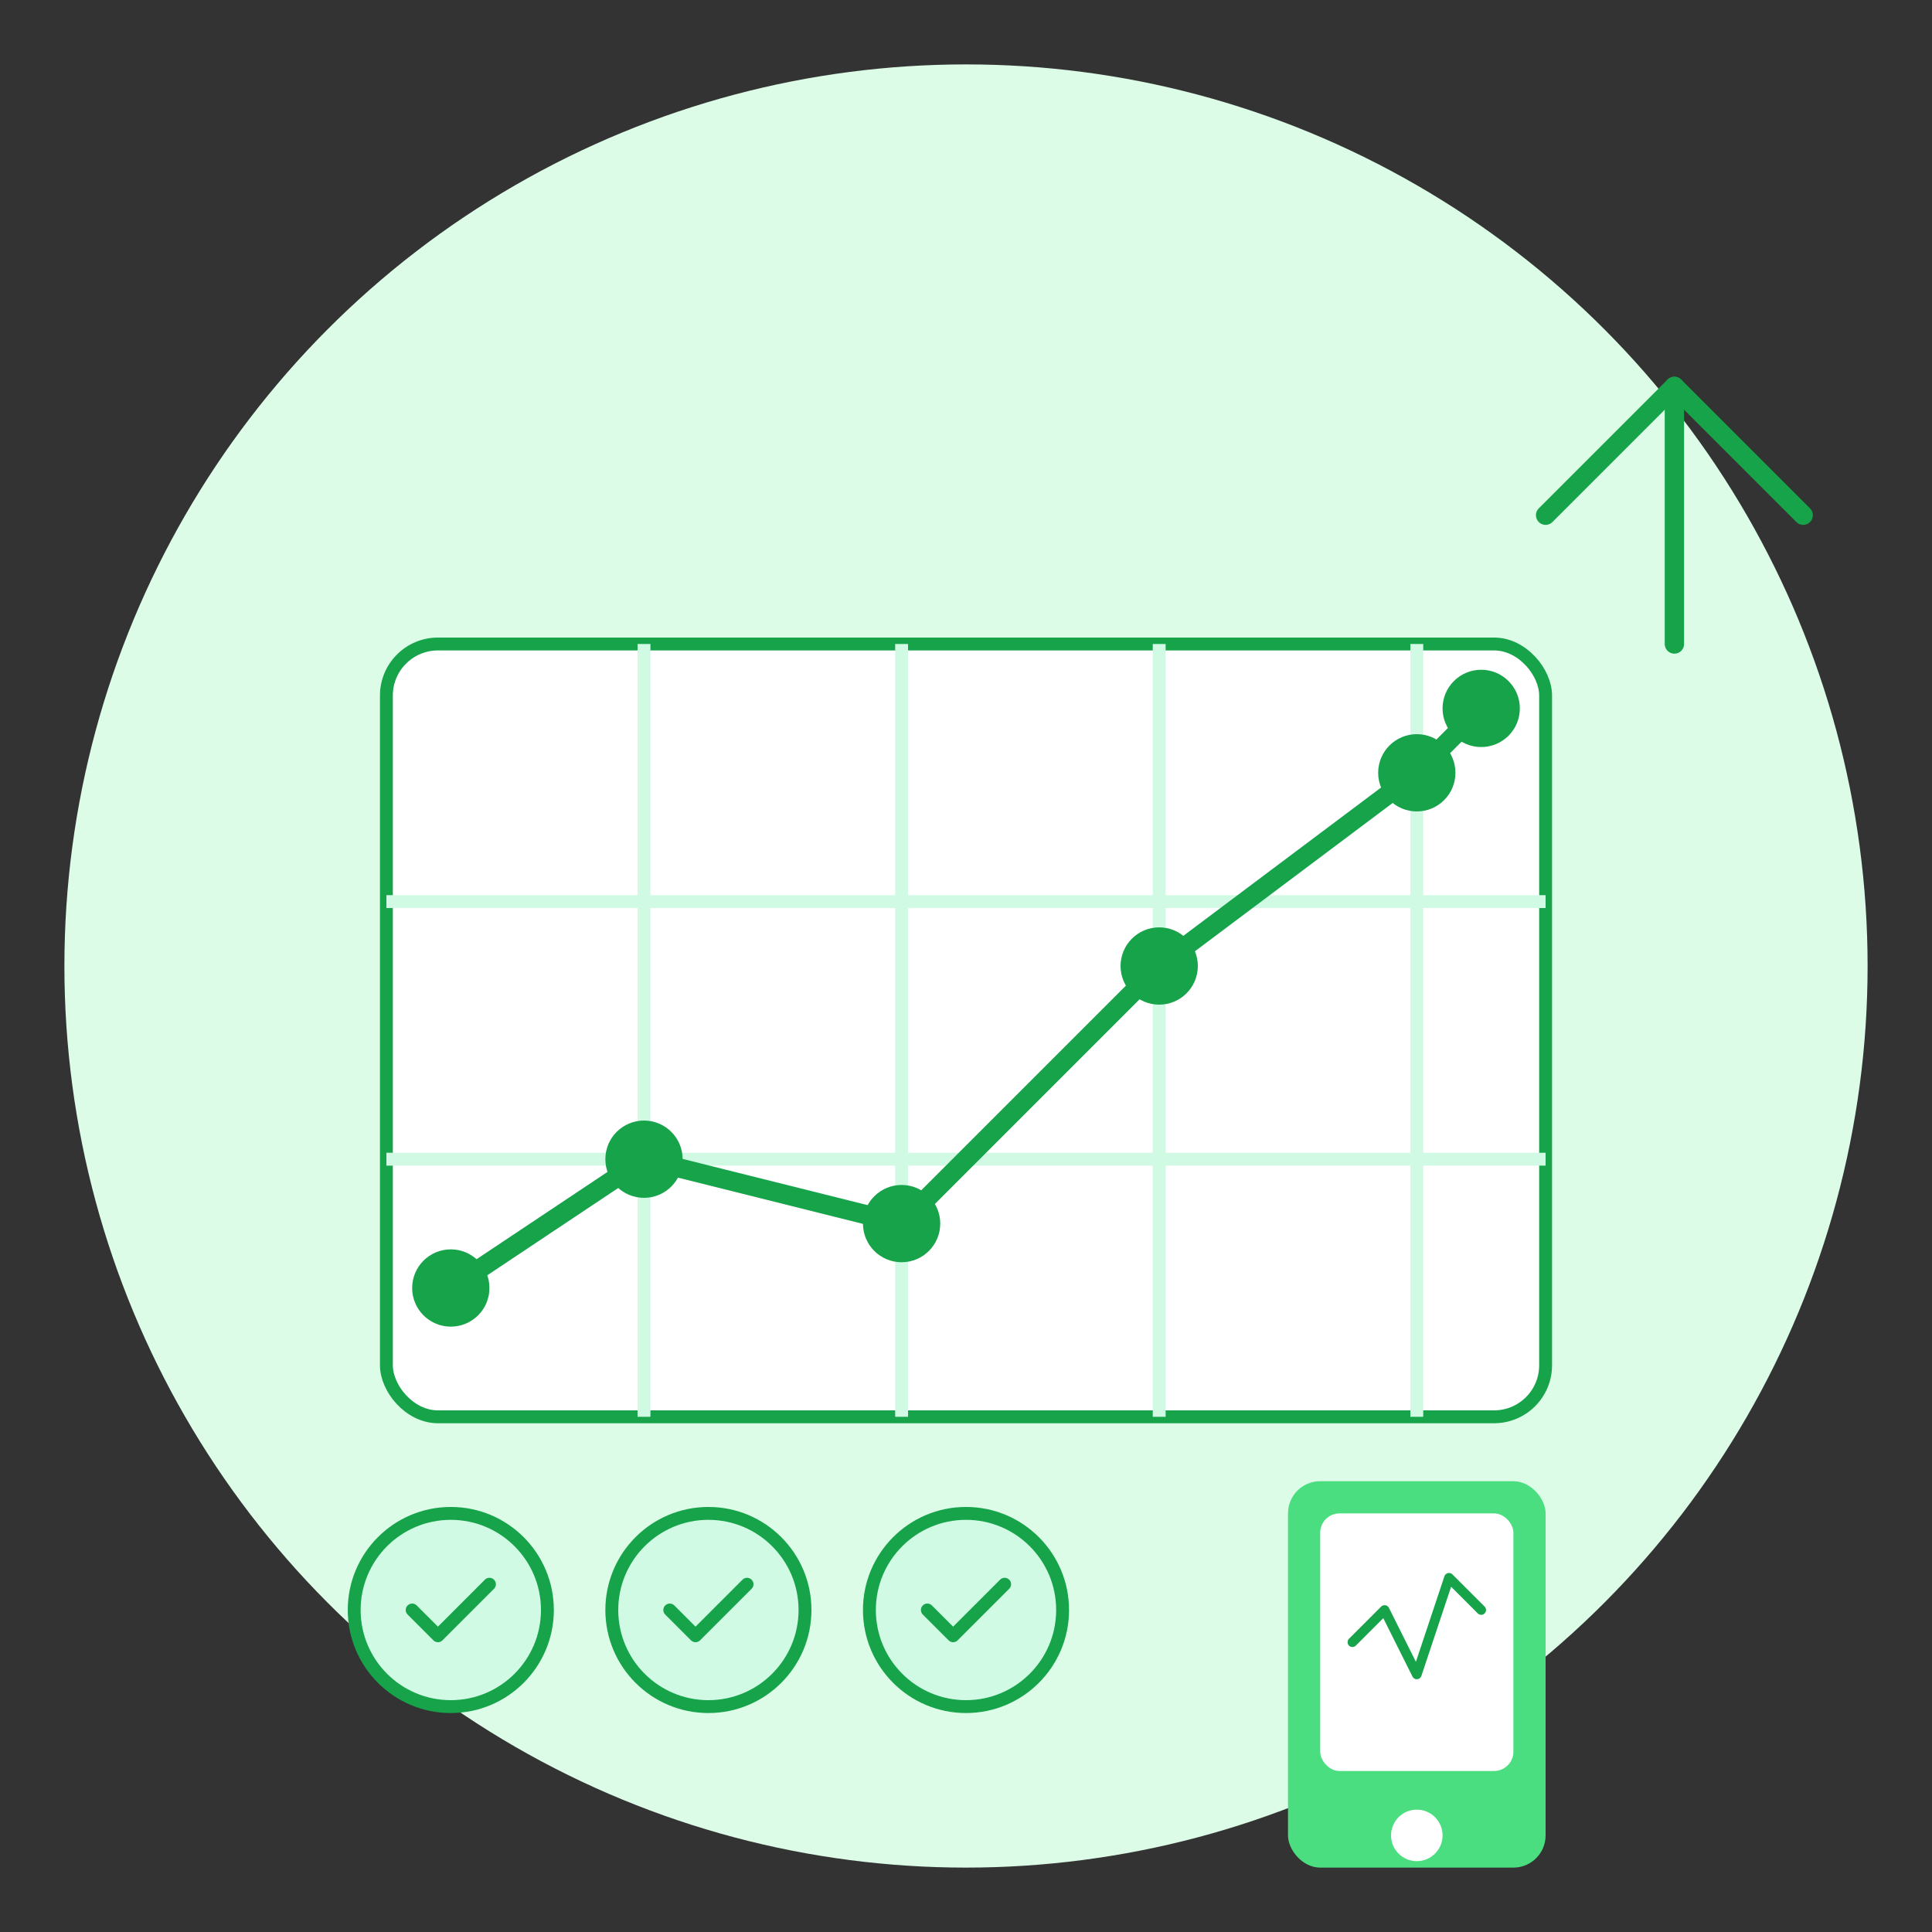 <svg width="300" height="300" viewBox="0 0 300 300" fill="none" xmlns="http://www.w3.org/2000/svg">
  <rect x="0" y="0" width="300" height="300" fill="#333333" stroke="none"/>
  <circle cx="150" cy="150" r="140" fill="#DCFCE7" />

  <!-- Progress chart -->
  <rect x="60" y="100" width="180" height="120" rx="8" fill="white" stroke="#16A34A" stroke-width="2" />

  <!-- Chart grid lines -->
  <line x1="60" y1="140" x2="240" y2="140" stroke="#D1FAE5" stroke-width="2" />
  <line x1="60" y1="180" x2="240" y2="180" stroke="#D1FAE5" stroke-width="2" />
  <line x1="100" y1="100" x2="100" y2="220" stroke="#D1FAE5" stroke-width="2" />
  <line x1="140" y1="100" x2="140" y2="220" stroke="#D1FAE5" stroke-width="2" />
  <line x1="180" y1="100" x2="180" y2="220" stroke="#D1FAE5" stroke-width="2" />
  <line x1="220" y1="100" x2="220" y2="220" stroke="#D1FAE5" stroke-width="2" />

  <!-- Progress line -->
  <path d="M70 200 L100 180 L140 190 L180 150 L220 120 L230 110"
        stroke="#16A34A"
        stroke-width="3"
        fill="none"
        stroke-linecap="round"
        stroke-linejoin="round" />

  <!-- Data points -->
  <circle cx="70" cy="200" r="6" fill="#16A34A" />
  <circle cx="100" cy="180" r="6" fill="#16A34A" />
  <circle cx="140" cy="190" r="6" fill="#16A34A" />
  <circle cx="180" cy="150" r="6" fill="#16A34A" />
  <circle cx="220" cy="120" r="6" fill="#16A34A" />
  <circle cx="230" cy="110" r="6" fill="#16A34A" />

  <!-- Upward trend arrow -->
  <path d="M240 80 L260 60 L280 80" stroke="#16A34A" stroke-width="3" fill="none" stroke-linecap="round" stroke-linejoin="round" />
  <line x1="260" y1="60" x2="260" y2="100" stroke="#16A34A" stroke-width="3" stroke-linecap="round" />

  <!-- Progress indicators -->
  <circle cx="70" cy="250" r="15" fill="#D1FAE5" stroke="#16A34A" stroke-width="2" />
  <path d="M64 250 L68 254 L76 246" stroke="#16A34A" stroke-width="2" stroke-linecap="round" stroke-linejoin="round" />

  <circle cx="110" cy="250" r="15" fill="#D1FAE5" stroke="#16A34A" stroke-width="2" />
  <path d="M104 250 L108 254 L116 246" stroke="#16A34A" stroke-width="2" stroke-linecap="round" stroke-linejoin="round" />

  <circle cx="150" cy="250" r="15" fill="#D1FAE5" stroke="#16A34A" stroke-width="2" />
  <path d="M144 250 L148 254 L156 246" stroke="#16A34A" stroke-width="2" stroke-linecap="round" stroke-linejoin="round" />

  <!-- Mobile device -->
  <rect x="200" y="230" width="40" height="60" rx="5" fill="#4ADE80" />
  <rect x="205" y="235" width="30" height="40" rx="3" fill="white" />
  <circle cx="220" cy="285" r="4" fill="white" />

  <!-- Mini chart in device -->
  <path d="M210 255 L215 250 L220 260 L225 245 L230 250"
        stroke="#16A34A"
        stroke-width="1.5"
        fill="none"
        stroke-linecap="round"
        stroke-linejoin="round" />
</svg>
